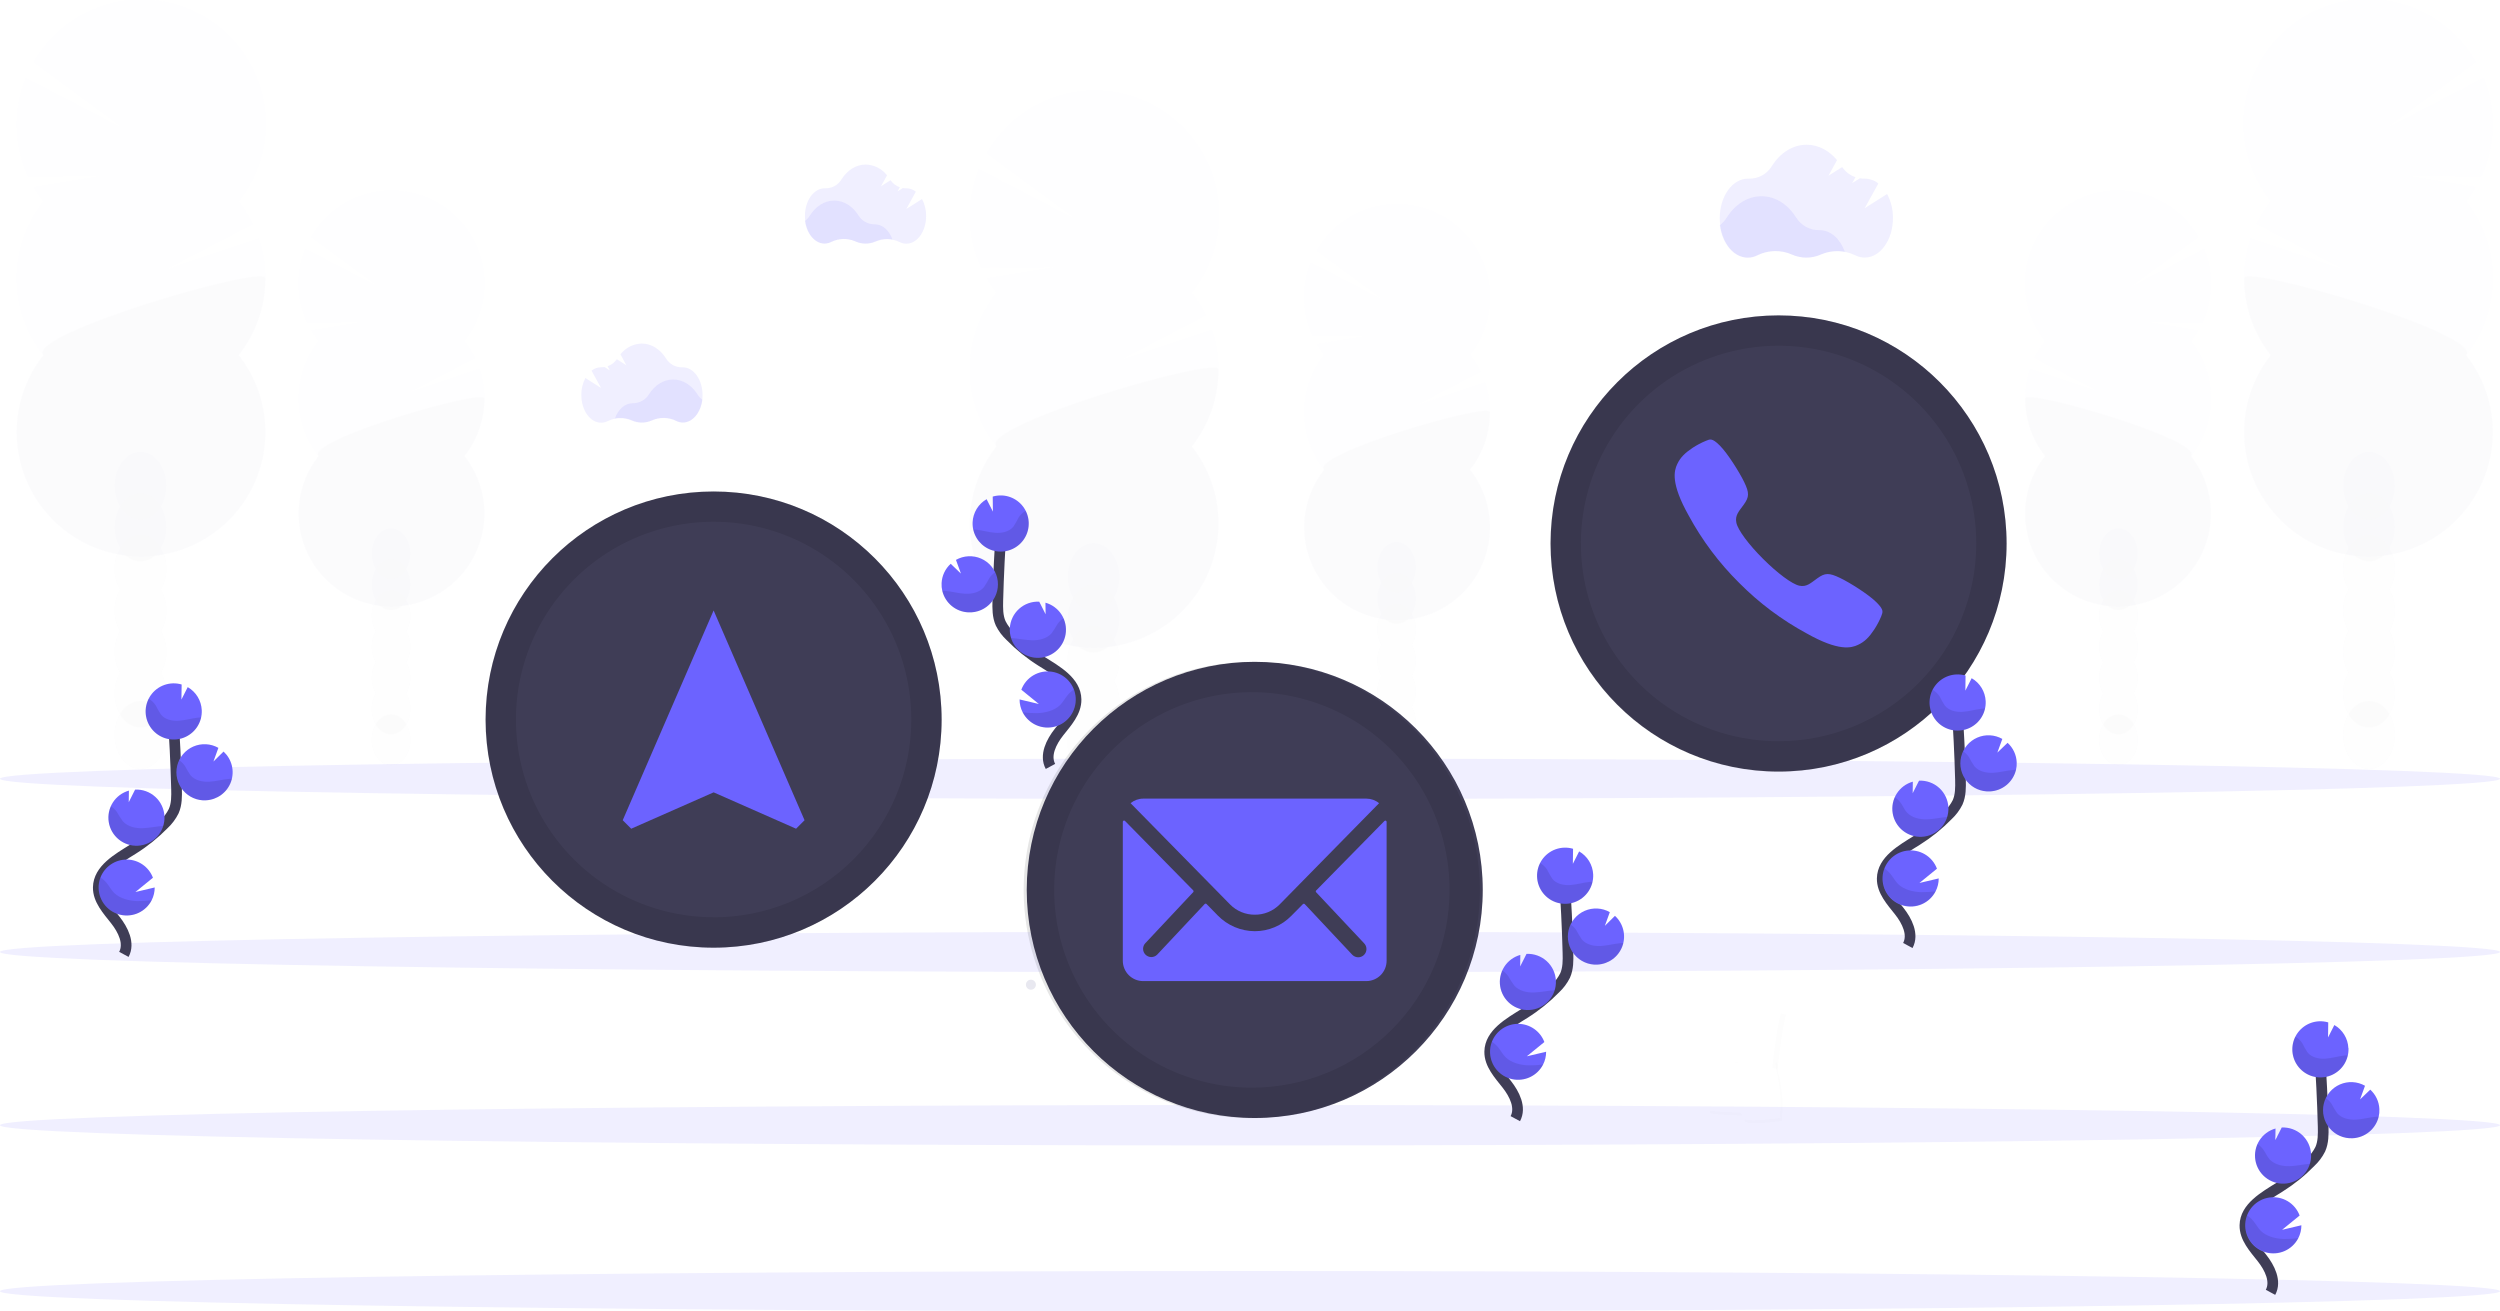 <svg width="936" height="491" viewBox="0 0 936 491" fill="none" xmlns="http://www.w3.org/2000/svg">
<g clip-path="url(#clip0)">
<g opacity="0.1">
<path opacity="0.1" d="M409.432 322.088C414.799 322.088 419.15 316.389 419.15 309.359C419.15 302.329 414.799 296.63 409.432 296.63C404.064 296.63 399.713 302.329 399.713 309.359C399.713 316.389 404.064 322.088 409.432 322.088Z" fill="#3F3D56"/>
<path opacity="0.1" d="M417.126 254.897C418.482 252.53 419.184 249.844 419.159 247.115C419.159 240.084 414.804 234.386 409.432 234.386C404.06 234.386 399.679 240.101 399.679 247.132C399.654 249.861 400.356 252.547 401.712 254.915C400.379 257.29 399.679 259.969 399.679 262.693C399.679 265.417 400.379 268.096 401.712 270.471C400.379 272.847 399.679 275.526 399.679 278.25C399.679 280.974 400.379 283.652 401.712 286.028C400.353 288.395 399.652 291.082 399.679 293.811C399.679 300.833 404.034 306.54 409.398 306.54C414.761 306.54 419.125 300.833 419.125 293.811C419.152 291.082 418.45 288.395 417.092 286.028C418.425 283.652 419.124 280.974 419.124 278.25C419.124 275.526 418.425 272.847 417.092 270.471C418.425 268.096 419.124 265.417 419.124 262.693C419.124 259.969 418.425 257.29 417.092 254.915L417.126 254.897Z" fill="#3F3D56"/>
<path opacity="0.1" d="M409.432 244.304C414.799 244.304 419.15 238.605 419.15 231.575C419.15 224.545 414.799 218.846 409.432 218.846C404.064 218.846 399.713 224.545 399.713 231.575C399.713 238.605 404.064 244.304 409.432 244.304Z" fill="#3F3D56"/>
<path opacity="0.1" d="M409.432 228.747C414.799 228.747 419.15 223.048 419.15 216.018C419.15 208.988 414.799 203.289 409.432 203.289C404.064 203.289 399.713 208.988 399.713 216.018C399.713 223.048 404.064 228.747 409.432 228.747Z" fill="#3F3D56"/>
<path opacity="0.1" d="M373.051 109.547C371.719 107.858 370.509 106.077 369.43 104.216L394.965 100.021L367.346 100.226C364.702 94.457 363.262 88.207 363.115 81.862C362.968 75.516 364.117 69.207 366.492 63.321L403.548 82.551L369.387 57.418C372.563 51.833 376.859 46.965 382.006 43.121C387.153 39.278 393.04 36.54 399.295 35.082C405.551 33.623 412.04 33.475 418.356 34.647C424.671 35.818 430.677 38.284 435.994 41.889C441.311 45.494 445.825 50.16 449.252 55.594C452.679 61.029 454.946 67.113 455.909 73.466C456.872 79.819 456.511 86.302 454.848 92.508C453.186 98.715 450.258 104.51 446.248 109.53C448.319 112.161 450.1 115.008 451.56 118.022L418.399 135.295L453.746 123.429C456.231 130.769 456.845 138.613 455.535 146.251C454.224 153.889 451.029 161.078 446.24 167.169C451.642 174.039 455.003 182.292 455.939 190.983C456.874 199.673 455.345 208.452 451.528 216.315C447.71 224.178 441.758 230.807 434.352 235.446C426.945 240.084 418.383 242.543 409.645 242.543C400.907 242.543 392.345 240.084 384.939 235.446C377.532 230.807 371.58 224.178 367.762 216.315C363.945 208.452 362.417 199.673 363.352 190.983C364.287 182.292 367.648 174.039 373.051 167.169C366.594 158.96 363.084 148.817 363.084 138.371C363.084 127.925 366.594 117.782 373.051 109.573V109.547Z" fill="#6C63FF"/>
<path opacity="0.1" d="M456.206 138.345C456.223 148.794 452.711 158.942 446.24 167.144C451.642 174.014 455.003 182.266 455.939 190.957C456.874 199.648 455.345 208.427 451.528 216.289C447.71 224.152 441.758 230.782 434.352 235.42C426.945 240.058 418.383 242.518 409.645 242.518C400.907 242.518 392.345 240.058 384.939 235.42C377.532 230.782 371.58 224.152 367.762 216.289C363.945 208.427 362.417 199.648 363.352 190.957C364.287 182.266 367.648 174.014 373.051 167.144C366.808 159.216 456.206 133.117 456.206 138.345Z" fill="black"/>
</g>
<g opacity="0.1">
<path opacity="0.1" d="M522.896 291.65C526.91 291.65 530.164 287.392 530.164 282.141C530.164 276.89 526.91 272.633 522.896 272.633C518.882 272.633 515.628 276.89 515.628 282.141C515.628 287.392 518.882 291.65 522.896 291.65Z" fill="#3F3D56"/>
<path opacity="0.1" d="M528.635 241.451C529.645 239.683 530.167 237.678 530.147 235.642C530.147 230.388 526.893 226.125 522.887 226.125C518.882 226.125 515.62 230.396 515.62 235.642C515.598 237.679 516.123 239.685 517.14 241.451C516.143 243.226 515.62 245.228 515.62 247.264C515.62 249.301 516.143 251.302 517.14 253.078C516.143 254.853 515.62 256.855 515.62 258.891C515.62 260.928 516.143 262.929 517.14 264.705C516.123 266.47 515.598 268.477 515.62 270.514C515.62 275.768 518.874 280.031 522.887 280.031C526.901 280.031 530.147 275.76 530.147 270.514C530.167 268.478 529.645 266.473 528.635 264.705C529.624 262.927 530.142 260.926 530.142 258.891C530.142 256.857 529.624 254.856 528.635 253.078C529.624 251.3 530.142 249.299 530.142 247.264C530.142 245.23 529.624 243.229 528.635 241.451V241.451Z" fill="#3F3D56"/>
<path opacity="0.1" d="M522.896 233.523C526.91 233.523 530.164 229.266 530.164 224.014C530.164 218.763 526.91 214.506 522.896 214.506C518.882 214.506 515.628 218.763 515.628 224.014C515.628 229.266 518.882 233.523 522.896 233.523Z" fill="#3F3D56"/>
<path opacity="0.1" d="M522.896 221.896C526.91 221.896 530.164 217.639 530.164 212.387C530.164 207.136 526.91 202.879 522.896 202.879C518.882 202.879 515.628 207.136 515.628 212.387C515.628 217.639 518.882 221.896 522.896 221.896Z" fill="#3F3D56"/>
<path opacity="0.1" d="M495.704 132.827C494.707 131.567 493.802 130.236 492.997 128.846L512.084 125.71L491.443 125.864C489.463 121.553 488.382 116.883 488.268 112.14C488.153 107.397 489.007 102.681 490.777 98.279L518.472 112.657L492.929 93.862C495.318 89.717 498.535 86.109 502.38 83.264C506.225 80.418 510.615 78.396 515.276 77.323C519.937 76.251 524.769 76.15 529.47 77.029C534.172 77.908 538.642 79.747 542.601 82.431C546.56 85.115 549.924 88.587 552.483 92.629C555.041 96.671 556.739 101.198 557.47 105.926C558.201 110.654 557.951 115.483 556.733 120.109C555.516 124.736 553.359 129.063 550.395 132.818C551.941 134.787 553.272 136.914 554.367 139.166L529.6 152.04L556.015 143.172C557.87 148.657 558.329 154.519 557.349 160.226C556.369 165.933 553.982 171.306 550.404 175.858C554.447 180.99 556.963 187.157 557.666 193.653C558.369 200.149 557.229 206.712 554.378 212.591C551.527 218.469 547.079 223.426 541.543 226.895C536.007 230.363 529.607 232.202 523.076 232.202C516.544 232.202 510.144 230.363 504.608 226.895C499.072 223.426 494.624 218.469 491.773 212.591C488.922 206.712 487.782 200.149 488.485 193.653C489.188 187.157 491.704 180.99 495.747 175.858C490.922 169.723 488.299 162.144 488.299 154.338C488.299 146.532 490.922 138.953 495.747 132.818L495.704 132.827Z" fill="#6C63FF"/>
<path opacity="0.1" d="M557.843 154.347C557.854 162.154 555.23 169.737 550.395 175.866C554.438 180.999 556.955 187.166 557.658 193.662C558.36 200.158 557.221 206.721 554.37 212.599C551.518 218.478 547.07 223.435 541.535 226.903C535.999 230.371 529.599 232.211 523.067 232.211C516.535 232.211 510.135 230.371 504.599 226.903C499.064 223.435 494.616 218.478 491.764 212.599C488.913 206.721 487.774 200.158 488.476 193.662C489.179 187.166 491.696 180.999 495.739 175.866C491.059 169.946 557.843 150.442 557.843 154.347Z" fill="black"/>
</g>
<g opacity="0.1">
<path opacity="0.1" d="M886.962 287.916C892.33 287.916 896.681 282.217 896.681 275.187C896.681 268.157 892.33 262.458 886.962 262.458C881.595 262.458 877.244 268.157 877.244 275.187C877.244 282.217 881.595 287.916 886.962 287.916Z" fill="#3F3D56"/>
<path opacity="0.1" d="M879.268 220.725C877.912 218.357 877.21 215.671 877.235 212.943C877.235 205.912 881.591 200.214 886.962 200.214C892.334 200.214 896.681 205.912 896.681 212.943C896.706 215.671 896.004 218.357 894.649 220.725C895.981 223.101 896.681 225.78 896.681 228.504C896.681 231.228 895.981 233.906 894.649 236.282C895.981 238.658 896.681 241.336 896.681 244.061C896.681 246.785 895.981 249.463 894.649 251.839C896.007 254.206 896.708 256.893 896.681 259.622C896.681 266.644 892.326 272.351 886.962 272.351C881.599 272.351 877.235 266.644 877.235 259.622C877.208 256.893 877.91 254.206 879.268 251.839C877.935 249.463 877.236 246.785 877.236 244.061C877.236 241.336 877.935 238.658 879.268 236.282C877.935 233.906 877.236 231.228 877.236 228.504C877.236 225.78 877.935 223.101 879.268 220.725V220.725Z" fill="#3F3D56"/>
<path opacity="0.1" d="M886.962 210.132C892.33 210.132 896.681 204.433 896.681 197.403C896.681 190.373 892.33 184.674 886.962 184.674C881.595 184.674 877.244 190.373 877.244 197.403C877.244 204.433 881.595 210.132 886.962 210.132Z" fill="#3F3D56"/>
<path opacity="0.1" d="M886.962 194.575C892.33 194.575 896.681 188.876 896.681 181.846C896.681 174.816 892.33 169.117 886.962 169.117C881.595 169.117 877.244 174.816 877.244 181.846C877.244 188.876 881.595 194.575 886.962 194.575Z" fill="#3F3D56"/>
<path opacity="0.1" d="M923.344 75.375C924.675 73.686 925.885 71.905 926.965 70.044L901.429 65.849L929.048 66.054C931.692 60.284 933.132 54.035 933.279 47.69C933.426 41.344 932.277 35.035 929.902 29.149L892.847 48.379L927.007 23.245C923.831 17.66 919.535 12.793 914.388 8.949C909.241 5.105 903.354 2.368 897.099 0.91C890.843 -0.549 884.354 -0.697 878.038 0.475C871.723 1.646 865.718 4.112 860.401 7.717C855.084 11.322 850.57 15.988 847.142 21.422C843.715 26.856 841.449 32.941 840.486 39.294C839.522 45.647 839.884 52.13 841.546 58.336C843.209 64.543 846.136 70.338 850.146 75.358C848.075 77.989 846.294 80.836 844.834 83.849L877.995 101.123L842.648 89.257C840.163 96.597 839.549 104.441 840.86 112.079C842.17 119.717 845.365 126.906 850.154 132.997C844.752 139.867 841.391 148.12 840.456 156.81C839.52 165.501 841.049 174.28 844.866 182.143C848.684 190.006 854.636 196.635 862.042 201.273C869.449 205.912 878.011 208.371 886.749 208.371C895.487 208.371 904.049 205.912 911.455 201.273C918.862 196.635 924.814 190.006 928.632 182.143C932.449 174.28 933.978 165.501 933.042 156.81C932.107 148.12 928.746 139.867 923.344 132.997C929.8 124.787 933.31 114.645 933.31 104.199C933.31 93.753 929.8 83.61 923.344 75.4V75.375Z" fill="#6C63FF"/>
<path opacity="0.1" d="M840.188 104.173C840.171 114.622 843.683 124.77 850.154 132.972C844.752 139.842 841.391 148.094 840.455 156.785C839.52 165.476 841.049 174.254 844.866 182.117C848.684 189.98 854.636 196.61 862.042 201.248C869.449 205.886 878.011 208.346 886.749 208.346C895.487 208.346 904.049 205.886 911.455 201.248C918.862 196.61 924.814 189.98 928.632 182.117C932.449 174.254 933.977 165.476 933.042 156.785C932.107 148.094 928.746 139.842 923.343 132.972C929.586 125.044 840.188 98.945 840.188 104.173Z" fill="black"/>
</g>
<g opacity="0.1">
<path opacity="0.1" d="M793.14 286.524C797.154 286.524 800.408 282.266 800.408 277.015C800.408 271.764 797.154 267.507 793.14 267.507C789.127 267.507 785.873 271.764 785.873 277.015C785.873 282.266 789.127 286.524 793.14 286.524Z" fill="#3F3D56"/>
<path opacity="0.1" d="M787.402 236.325C786.391 234.557 785.87 232.552 785.89 230.516C785.89 225.262 789.144 220.999 793.149 220.999C797.154 220.999 800.417 225.27 800.417 230.516C800.439 232.553 799.914 234.559 798.897 236.325C799.893 238.1 800.416 240.102 800.416 242.138C800.416 244.175 799.893 246.176 798.897 247.952C799.893 249.727 800.416 251.729 800.416 253.765C800.416 255.802 799.893 257.803 798.897 259.579C799.914 261.344 800.439 263.351 800.417 265.388C800.417 270.642 797.163 274.905 793.149 274.905C789.135 274.905 785.89 270.634 785.89 265.388C785.87 263.352 786.391 261.347 787.402 259.579C786.413 257.801 785.894 255.8 785.894 253.765C785.894 251.731 786.413 249.73 787.402 247.952C786.413 246.174 785.894 244.173 785.894 242.138C785.894 240.104 786.413 238.103 787.402 236.325Z" fill="#3F3D56"/>
<path opacity="0.1" d="M793.14 228.397C797.154 228.397 800.408 224.14 800.408 218.888C800.408 213.637 797.154 209.38 793.14 209.38C789.127 209.38 785.873 213.637 785.873 218.888C785.873 224.14 789.127 228.397 793.14 228.397Z" fill="#3F3D56"/>
<path opacity="0.1" d="M793.14 216.77C797.154 216.77 800.408 212.513 800.408 207.262C800.408 202.01 797.154 197.753 793.14 197.753C789.127 197.753 785.873 202.01 785.873 207.262C785.873 212.513 789.127 216.77 793.14 216.77Z" fill="#3F3D56"/>
<path opacity="0.1" d="M820.332 127.701C821.33 126.441 822.234 125.11 823.04 123.72L803.952 120.584L824.594 120.738C826.574 116.427 827.654 111.757 827.769 107.014C827.883 102.271 827.03 97.555 825.26 93.153L797.564 107.531L823.108 88.736C820.719 84.591 817.502 80.983 813.657 78.138C809.812 75.292 805.422 73.27 800.761 72.197C796.1 71.125 791.268 71.025 786.566 71.903C781.865 72.782 777.395 74.621 773.436 77.305C769.476 79.989 766.112 83.46 763.554 87.503C760.996 91.546 759.298 96.072 758.567 100.8C757.835 105.528 758.086 110.357 759.303 114.983C760.521 119.61 762.678 123.937 765.641 127.692C764.096 129.661 762.764 131.788 761.67 134.04L786.437 146.914L760.073 138.055C758.218 143.54 757.759 149.401 758.739 155.109C759.719 160.816 762.106 166.188 765.684 170.74C761.641 175.873 759.125 182.04 758.422 188.536C757.719 195.032 758.859 201.595 761.71 207.473C764.561 213.352 769.009 218.309 774.545 221.777C780.081 225.245 786.481 227.085 793.012 227.085C799.544 227.085 805.944 225.245 811.48 221.777C817.016 218.309 821.464 213.352 824.315 207.473C827.166 201.595 828.306 195.032 827.603 188.536C826.9 182.04 824.383 175.873 820.341 170.74C825.166 164.605 827.789 157.026 827.789 149.22C827.789 141.415 825.166 133.835 820.341 127.701H820.332Z" fill="#6C63FF"/>
<path opacity="0.1" d="M758.194 149.22C758.183 157.028 760.807 164.611 765.641 170.74C761.599 175.872 759.082 182.039 758.379 188.536C757.676 195.032 758.816 201.594 761.667 207.473C764.518 213.352 768.966 218.309 774.502 221.777C780.038 225.245 786.438 227.085 792.97 227.085C799.502 227.085 805.902 225.245 811.437 221.777C816.973 218.309 821.421 213.352 824.273 207.473C827.124 201.594 828.263 195.032 827.56 188.536C826.858 182.039 824.341 175.872 820.298 170.74C824.978 164.82 758.194 145.316 758.194 149.22Z" fill="black"/>
</g>
<g opacity="0.1">
<path opacity="0.1" d="M52.599 287.916C57.966 287.916 62.317 282.217 62.317 275.187C62.317 268.157 57.966 262.458 52.599 262.458C47.231 262.458 42.88 268.157 42.88 275.187C42.88 282.217 47.231 287.916 52.599 287.916Z" fill="#3F3D56"/>
<path opacity="0.1" d="M60.285 220.725C61.641 218.357 62.342 215.671 62.317 212.943C62.317 205.912 57.962 200.214 52.599 200.214C47.235 200.214 42.88 205.912 42.88 212.943C42.852 215.671 43.551 218.357 44.904 220.725C43.576 223.103 42.879 225.781 42.879 228.504C42.879 231.227 43.576 233.905 44.904 236.282C43.576 238.66 42.879 241.337 42.879 244.061C42.879 246.784 43.576 249.462 44.904 251.839C43.548 254.207 42.85 256.893 42.88 259.622C42.88 266.644 47.227 272.351 52.599 272.351C57.97 272.351 62.343 266.661 62.343 259.639C62.37 256.91 61.668 254.223 60.31 251.856C61.643 249.48 62.342 246.802 62.342 244.078C62.342 241.353 61.643 238.675 60.31 236.299C61.643 233.923 62.342 231.245 62.342 228.521C62.342 225.797 61.643 223.118 60.31 220.742L60.285 220.725Z" fill="#3F3D56"/>
<path opacity="0.1" d="M52.599 210.132C57.966 210.132 62.317 204.433 62.317 197.403C62.317 190.373 57.966 184.674 52.599 184.674C47.231 184.674 42.88 190.373 42.88 197.403C42.88 204.433 47.231 210.132 52.599 210.132Z" fill="#3F3D56"/>
<path opacity="0.1" d="M52.599 194.575C57.966 194.575 62.317 188.876 62.317 181.846C62.317 174.816 57.966 169.117 52.599 169.117C47.231 169.117 42.88 174.816 42.88 181.846C42.88 188.876 47.231 194.575 52.599 194.575Z" fill="#3F3D56"/>
<path opacity="0.1" d="M16.226 75.375C14.897 73.684 13.687 71.903 12.605 70.044L38.149 65.849L10.504 66.097C7.86 60.327 6.421 54.078 6.274 47.732C6.127 41.387 7.276 35.078 9.65 29.191L46.715 48.422L12.554 23.288C15.738 17.72 20.037 12.869 25.183 9.041C30.328 5.212 36.209 2.489 42.456 1.04C48.703 -0.409 55.182 -0.551 61.486 0.622C67.791 1.796 73.785 4.259 79.094 7.858C84.402 11.457 88.91 16.114 92.335 21.538C95.76 26.961 98.028 33.034 98.997 39.375C99.966 45.716 99.615 52.189 97.966 58.388C96.317 64.588 93.406 70.379 89.415 75.4C91.486 78.032 93.267 80.879 94.727 83.892L61.557 101.123L96.913 89.257C99.392 96.599 100.003 104.442 98.691 112.079C97.379 119.716 94.185 126.905 89.398 132.997C94.801 139.867 98.162 148.12 99.097 156.81C100.032 165.501 98.504 174.28 94.686 182.143C90.869 190.006 84.917 196.635 77.51 201.273C70.104 205.912 61.542 208.371 52.804 208.371C44.066 208.371 35.504 205.912 28.097 201.273C20.691 196.635 14.738 190.006 10.921 182.143C7.104 174.28 5.575 165.501 6.51 156.81C7.445 148.12 10.806 139.867 16.209 132.997C9.752 124.787 6.242 114.645 6.242 104.199C6.242 93.753 9.752 83.61 16.209 75.4L16.226 75.375Z" fill="#6C63FF"/>
<path opacity="0.1" d="M99.365 104.173C99.381 114.622 95.869 124.77 89.398 132.972C94.801 139.842 98.162 148.094 99.097 156.785C100.032 165.476 98.504 174.254 94.686 182.117C90.869 189.98 84.916 196.61 77.51 201.248C70.103 205.886 61.542 208.346 52.804 208.346C44.065 208.346 35.504 205.886 28.097 201.248C20.691 196.61 14.738 189.98 10.921 182.117C7.103 174.254 5.575 165.476 6.51 156.785C7.445 148.094 10.806 139.842 16.209 132.972C9.966 125.044 99.365 98.945 99.365 104.173Z" fill="black"/>
</g>
<g opacity="0.1">
<path opacity="0.1" d="M146.412 286.524C150.426 286.524 153.68 282.266 153.68 277.015C153.68 271.764 150.426 267.507 146.412 267.507C142.398 267.507 139.145 271.764 139.145 277.015C139.145 282.266 142.398 286.524 146.412 286.524Z" fill="#3F3D56"/>
<path opacity="0.1" d="M152.16 236.325C153.17 234.557 153.692 232.552 153.671 230.516C153.671 225.262 150.426 220.999 146.412 220.999C142.398 220.999 139.144 225.27 139.144 230.516C139.127 232.553 139.651 234.558 140.665 236.325C139.668 238.1 139.145 240.102 139.145 242.138C139.145 244.175 139.668 246.176 140.665 247.952C139.668 249.727 139.145 251.729 139.145 253.765C139.145 255.802 139.668 257.803 140.665 259.579C139.651 261.346 139.127 263.351 139.144 265.388C139.144 270.642 142.398 274.905 146.412 274.905C150.426 274.905 153.671 270.634 153.671 265.388C153.692 263.352 153.17 261.347 152.16 259.579C153.148 257.801 153.667 255.8 153.667 253.765C153.667 251.731 153.148 249.73 152.16 247.952C153.148 246.174 153.667 244.173 153.667 242.138C153.667 240.104 153.148 238.103 152.16 236.325V236.325Z" fill="#3F3D56"/>
<path opacity="0.1" d="M146.412 228.397C150.426 228.397 153.68 224.14 153.68 218.888C153.68 213.637 150.426 209.38 146.412 209.38C142.398 209.38 139.145 213.637 139.145 218.888C139.145 224.14 142.398 228.397 146.412 228.397Z" fill="#3F3D56"/>
<path opacity="0.1" d="M146.412 216.77C150.426 216.77 153.68 212.513 153.68 207.262C153.68 202.01 150.426 197.753 146.412 197.753C142.398 197.753 139.145 202.01 139.145 207.262C139.145 212.513 142.398 216.77 146.412 216.77Z" fill="#3F3D56"/>
<path opacity="0.1" d="M119.22 127.701C118.226 126.439 117.321 125.108 116.513 123.72L135.6 120.584L114.959 120.738C112.979 116.427 111.898 111.757 111.784 107.014C111.669 102.271 112.523 97.555 114.293 93.153L141.988 107.531L116.445 88.736C118.834 84.591 122.051 80.983 125.896 78.138C129.741 75.292 134.131 73.27 138.792 72.197C143.453 71.125 148.285 71.025 152.987 71.903C157.688 72.782 162.158 74.621 166.117 77.305C170.077 79.989 173.44 83.46 175.999 87.503C178.557 91.546 180.255 96.072 180.986 100.8C181.717 105.528 181.467 110.357 180.25 114.983C179.032 119.61 176.875 123.937 173.912 127.692C175.463 129.656 176.795 131.785 177.883 134.04L153.116 146.914L179.531 138.046C181.386 143.531 181.845 149.393 180.865 155.1C179.886 160.807 177.498 166.18 173.92 170.732C177.963 175.864 180.479 182.031 181.182 188.527C181.885 195.023 180.746 201.586 177.894 207.465C175.043 213.343 170.595 218.3 165.059 221.769C159.523 225.237 153.123 227.076 146.592 227.076C140.06 227.076 133.66 225.237 128.124 221.769C122.588 218.3 118.14 213.343 115.289 207.465C112.438 201.586 111.298 195.023 112.001 188.527C112.704 182.031 115.221 175.864 119.263 170.732C114.438 164.597 111.815 157.018 111.815 149.212C111.815 141.406 114.438 133.827 119.263 127.692L119.22 127.701Z" fill="#6C63FF"/>
<path opacity="0.1" d="M181.359 149.22C181.37 157.028 178.746 164.611 173.912 170.74C177.954 175.872 180.471 182.039 181.174 188.536C181.876 195.032 180.737 201.594 177.886 207.473C175.034 213.352 170.587 218.309 165.051 221.777C159.515 225.245 153.115 227.085 146.583 227.085C140.051 227.085 133.651 225.245 128.115 221.777C122.58 218.309 118.132 213.352 115.28 207.473C112.429 201.594 111.29 195.032 111.993 188.536C112.695 182.039 115.212 175.872 119.255 170.74C114.558 164.82 181.359 145.316 181.359 149.22Z" fill="black"/>
</g>
<path opacity="0.1" d="M468 428.85C726.469 428.85 936 425.461 936 421.281C936 417.1 726.469 413.711 468 413.711C209.531 413.711 0 417.1 0 421.281C0 425.461 209.531 428.85 468 428.85Z" fill="#6C63FF"/>
<path opacity="0.1" d="M468 491C726.469 491 936 487.611 936 483.431C936 479.251 726.469 475.862 468 475.862C209.531 475.862 0 479.251 0 483.431C0 487.611 209.531 491 468 491Z" fill="#6C63FF"/>
<path opacity="0.1" d="M468 299.141C726.469 299.141 936 295.753 936 291.572C936 287.392 726.469 284.003 468 284.003C209.531 284.003 0 287.392 0 291.572C0 295.753 209.531 299.141 468 299.141Z" fill="#6C63FF"/>
<path opacity="0.1" d="M468 363.991C726.469 363.991 936 360.602 936 356.422C936 352.242 726.469 348.853 468 348.853C209.531 348.853 0 352.242 0 356.422C0 360.602 209.531 363.991 468 363.991Z" fill="#6C63FF"/>
<path opacity="0.1" d="M690.719 94.289C687.67 93.713 684.518 94.058 681.666 95.28C679.954 96.043 678.1 96.438 676.226 96.438C674.352 96.438 672.498 96.043 670.786 95.28C668.76 94.391 666.565 93.952 664.354 93.995C662.142 94.038 659.966 94.561 657.976 95.528C656.842 96.13 655.579 96.447 654.295 96.45C649.103 96.45 644.79 91.222 643.893 84.328C644.915 83.566 645.784 82.618 646.455 81.534C649.495 76.631 654.201 73.478 659.496 73.478C664.791 73.478 669.437 76.588 672.477 81.44C673.382 82.906 674.652 84.113 676.162 84.942C677.672 85.772 679.371 86.196 681.094 86.173H681.23C685.407 86.13 688.985 89.445 690.719 94.289Z" fill="#6C63FF"/>
<path opacity="0.1" d="M706.526 72.633L698.14 77.946L703.264 68.686C701.821 67.537 700.035 66.902 698.191 66.883H698.054C697.482 66.891 696.911 66.848 696.346 66.755L693.46 68.558L694.681 66.336C692.663 65.638 690.92 64.315 689.702 62.56L684.578 65.79L687.789 59.946C684.817 56.375 680.803 54.188 676.397 54.188C671.102 54.188 666.396 57.332 663.347 62.236C662.449 63.702 661.178 64.904 659.665 65.721C658.151 66.537 656.449 66.938 654.73 66.883H654.448C648.607 66.883 643.876 73.504 643.876 81.671C643.876 89.838 648.607 96.468 654.448 96.468C655.732 96.459 656.994 96.143 658.129 95.545C660.118 94.575 662.294 94.05 664.506 94.006C666.718 93.962 668.913 94.399 670.939 95.289C672.65 96.057 674.504 96.454 676.38 96.454C678.255 96.454 680.109 96.057 681.82 95.289C683.83 94.419 686.003 93.992 688.192 94.034C690.381 94.077 692.536 94.589 694.51 95.536C695.633 96.124 696.881 96.435 698.148 96.442C703.99 96.442 708.721 89.812 708.721 81.645C708.756 78.505 708.002 75.405 706.526 72.633V72.633Z" fill="#6C63FF"/>
<path opacity="0.1" d="M334.142 89.667C332.005 89.263 329.796 89.504 327.796 90.359C326.599 90.894 325.303 91.171 323.992 91.171C322.681 91.171 321.384 90.894 320.187 90.359C318.77 89.737 317.235 89.431 315.688 89.462C314.141 89.493 312.619 89.86 311.229 90.539C310.437 90.952 309.559 91.171 308.667 91.18C305.037 91.18 302.014 87.523 301.382 82.696C302.106 82.165 302.724 81.501 303.201 80.74C305.327 77.323 308.624 75.102 312.33 75.102C316.037 75.102 319.291 77.28 321.417 80.672C322.052 81.698 322.942 82.543 324 83.124C325.058 83.705 326.248 84.002 327.455 83.986H327.549C330.418 83.969 332.921 86.293 334.142 89.667Z" fill="#6C63FF"/>
<path opacity="0.1" d="M345.201 74.52L339.334 78.245L342.896 71.761C341.889 70.955 340.641 70.51 339.351 70.497H339.249C338.843 70.504 338.436 70.473 338.036 70.403L336.046 71.667L336.9 70.112C335.49 69.621 334.27 68.698 333.416 67.472L329.855 69.728L332.109 65.644C331.162 64.421 329.956 63.424 328.576 62.725C327.196 62.026 325.679 61.643 324.133 61.603C320.426 61.603 317.13 63.808 315.003 67.242C314.373 68.269 313.483 69.111 312.422 69.682C311.362 70.254 310.169 70.535 308.965 70.497H308.769C304.678 70.497 301.365 75.127 301.365 80.851C301.365 86.575 304.678 91.205 308.769 91.205C309.663 91.198 310.542 90.975 311.331 90.556C312.722 89.881 314.242 89.516 315.787 89.487C317.333 89.457 318.866 89.763 320.281 90.385C321.486 90.934 322.792 91.225 324.116 91.239C325.419 91.237 326.707 90.963 327.899 90.436C329.305 89.827 330.826 89.527 332.358 89.557C333.891 89.586 335.399 89.944 336.781 90.607C337.571 91.021 338.45 91.238 339.343 91.239C343.425 91.239 346.739 86.6 346.739 80.885C346.773 78.668 346.244 76.478 345.201 74.52V74.52Z" fill="#6C63FF"/>
<path opacity="0.1" d="M230.234 156.653C232.368 156.25 234.574 156.49 236.57 157.345C237.769 157.88 239.067 158.157 240.379 158.157C241.692 158.157 242.99 157.88 244.188 157.345C245.605 156.723 247.14 156.417 248.686 156.446C250.233 156.476 251.755 156.841 253.147 157.516C253.936 157.936 254.815 158.159 255.709 158.165C259.339 158.165 262.362 154.5 262.985 149.673C262.261 149.144 261.647 148.479 261.175 147.717C259.04 144.3 255.743 142.087 252.045 142.087C248.347 142.087 245.085 144.257 242.95 147.657C242.316 148.682 241.427 149.526 240.371 150.107C239.314 150.688 238.126 150.986 236.921 150.972H236.827C233.949 150.989 231.438 153.304 230.234 156.653Z" fill="#6C63FF"/>
<path opacity="0.1" d="M219.166 141.532L225.041 145.256L221.472 138.781C222.481 137.972 223.731 137.524 225.024 137.508H225.118C225.527 137.514 225.936 137.485 226.34 137.423L228.329 138.678L227.475 137.132C228.883 136.64 230.099 135.716 230.951 134.492L234.512 136.748L232.292 132.656C233.239 131.434 234.447 130.438 235.826 129.74C237.206 129.043 238.723 128.661 240.269 128.623C243.966 128.623 247.271 130.827 249.398 134.262C250.027 135.287 250.917 136.128 251.975 136.7C253.034 137.271 254.225 137.553 255.427 137.517H255.632C259.714 137.517 263.028 142.155 263.028 147.871C263.028 153.586 259.714 158.225 255.632 158.225C254.739 158.221 253.86 158.001 253.07 157.584C251.679 156.905 250.158 156.538 248.611 156.507C247.064 156.476 245.528 156.782 244.112 157.405C242.912 157.959 241.607 158.25 240.286 158.259C238.98 158.258 237.688 157.984 236.494 157.456C235.089 156.847 233.569 156.547 232.039 156.577C230.508 156.606 229.001 156.964 227.621 157.627C226.83 158.041 225.951 158.258 225.059 158.259C220.968 158.259 217.654 153.629 217.654 147.905C217.614 145.687 218.134 143.495 219.166 141.532V141.532Z" fill="#6C63FF"/>
<path d="M567.33 418.829C569.559 414.694 567.031 409.636 564.128 405.954C561.224 402.272 557.671 398.437 557.748 393.746C557.859 387.006 565.016 383.016 570.729 379.445C574.972 376.784 578.885 373.63 582.387 370.048C583.851 368.669 585.062 367.044 585.965 365.247C587.152 362.616 587.118 359.609 587.041 356.704C586.796 347.085 586.321 337.471 585.615 327.863" stroke="#3F3D56" stroke-width="4" stroke-miterlimit="10"/>
<path d="M596.487 327.384C596.404 325.622 595.88 323.909 594.962 322.403C594.044 320.897 592.762 319.645 591.234 318.765L588.877 323.421L588.954 317.782C586.816 317.153 584.534 317.219 582.437 317.971C580.339 318.724 578.535 320.123 577.284 321.968C576.033 323.813 575.401 326.008 575.478 328.236C575.556 330.463 576.339 332.609 577.714 334.362C579.09 336.116 580.987 337.387 583.132 337.992C585.276 338.597 587.558 338.505 589.647 337.728C591.736 336.952 593.524 335.531 594.753 333.672C595.982 331.813 596.589 329.611 596.487 327.384V327.384Z" fill="#6C63FF"/>
<path d="M577.732 398.565C576.675 400.621 574.969 402.271 572.88 403.26C570.79 404.249 568.433 404.521 566.173 404.035C563.913 403.548 561.876 402.33 560.378 400.569C558.88 398.808 558.004 396.603 557.885 394.293C557.806 392.837 558.039 391.381 558.568 390.022C559.342 388.04 560.699 386.339 562.459 385.144C564.219 383.949 566.3 383.316 568.428 383.328C570.555 383.34 572.628 383.996 574.375 385.211C576.121 386.426 577.459 388.142 578.211 390.133L571.643 395.481L578.868 393.772C578.876 395.437 578.487 397.08 577.732 398.565V398.565Z" fill="#6C63FF"/>
<path d="M572.54 378.147C569.96 378.269 567.425 377.436 565.42 375.808C563.414 374.179 562.078 371.87 561.667 369.319C561.255 366.768 561.796 364.155 563.187 361.978C564.578 359.801 566.722 358.213 569.209 357.516L569.149 361.847L571.532 357.131C574.318 357.001 577.042 357.983 579.104 359.862C581.166 361.74 582.397 364.361 582.527 367.148C582.658 369.935 581.676 372.659 579.798 374.722C577.92 376.785 575.3 378.017 572.514 378.147H572.54Z" fill="#6C63FF"/>
<path d="M598.066 361.155C596.436 361.239 594.809 360.943 593.314 360.289C591.818 359.635 590.495 358.642 589.45 357.388C588.405 356.134 587.666 354.654 587.291 353.065C586.917 351.476 586.918 349.821 587.293 348.232C587.669 346.643 588.409 345.164 589.456 343.911C590.502 342.658 591.826 341.665 593.322 341.013C594.818 340.36 596.445 340.065 598.075 340.151C599.705 340.236 601.293 340.7 602.712 341.506L600.859 346.632L604.642 342.89C606.172 344.294 607.253 346.119 607.748 348.136C608.243 350.152 608.129 352.27 607.422 354.223C606.715 356.176 605.446 357.875 603.775 359.107C602.104 360.339 600.106 361.049 598.032 361.147L598.066 361.155Z" fill="#6C63FF"/>
<path opacity="0.1" d="M595.069 330.187C592.643 330.451 590.286 331.203 587.844 331.357C585.401 331.511 582.72 330.921 581.2 329.033C580.485 327.933 579.834 326.792 579.252 325.616C578.589 324.579 577.679 323.723 576.605 323.122C575.925 324.454 575.537 325.917 575.467 327.412C575.397 328.907 575.647 330.399 576.2 331.79C576.753 333.18 577.596 334.437 578.673 335.475C579.75 336.513 581.036 337.31 582.446 337.811C583.855 338.313 585.355 338.508 586.846 338.383C588.337 338.258 589.784 337.816 591.09 337.087C592.396 336.358 593.532 335.359 594.422 334.155C595.311 332.952 595.933 331.573 596.247 330.11C595.863 330.118 595.462 330.144 595.069 330.187Z" fill="black"/>
<path opacity="0.1" d="M598.066 361.155C596.254 361.241 594.45 360.856 592.83 360.038C591.21 359.219 589.829 357.995 588.823 356.485C587.816 354.975 587.217 353.229 587.084 351.419C586.952 349.608 587.29 347.795 588.066 346.154C588.899 346.717 589.616 347.436 590.175 348.272C590.803 349.47 591.499 350.631 592.259 351.749C593.899 353.671 596.7 354.312 599.236 354.184C601.773 354.056 604.224 353.33 606.752 353.116C607.102 353.116 607.452 353.065 607.811 353.056C607.288 355.282 606.053 357.277 604.295 358.739C602.537 360.2 600.35 361.049 598.066 361.155V361.155Z" fill="black"/>
<path opacity="0.1" d="M572.54 378.147C570.746 378.231 568.96 377.854 567.353 377.052C565.746 376.25 564.372 375.049 563.36 373.564C562.349 372.08 561.735 370.361 561.576 368.571C561.417 366.782 561.72 364.982 562.454 363.342C563.32 363.913 564.076 364.636 564.683 365.478C565.372 366.704 566.133 367.888 566.963 369.023C568.731 370.997 571.72 371.697 574.402 371.586C577.083 371.475 579.526 370.894 582.088 370.732C581.45 372.799 580.192 374.62 578.483 375.946C576.775 377.273 574.7 378.041 572.54 378.147Z" fill="black"/>
<path opacity="0.1" d="M577.732 398.565C576.675 400.621 574.969 402.271 572.88 403.26C570.79 404.249 568.433 404.521 566.173 404.035C563.913 403.548 561.876 402.33 560.378 400.569C558.88 398.808 558.004 396.603 557.885 394.293C557.806 392.837 558.039 391.381 558.568 390.022C559.434 390.59 560.211 391.284 560.874 392.081C561.873 393.294 562.531 394.644 563.692 395.814C565.836 397.924 569.312 398.795 572.395 398.872C574.179 398.878 575.961 398.775 577.732 398.565V398.565Z" fill="black"/>
<path d="M46.382 357.319C48.611 353.184 46.083 348.127 43.179 344.445C40.275 340.763 36.723 336.91 36.8 332.237C36.911 325.497 44.067 321.507 49.781 317.936C54.023 315.275 57.936 312.12 61.438 308.539C62.902 307.16 64.113 305.535 65.016 303.738C66.203 301.106 66.169 298.099 66.092 295.195C65.842 285.575 65.366 275.962 64.666 266.354" stroke="#3F3D56" stroke-width="4" stroke-miterlimit="10"/>
<path d="M75.538 265.875C75.455 264.113 74.931 262.4 74.013 260.893C73.095 259.387 71.813 258.136 70.285 257.255L67.928 261.911L68.005 256.273C65.868 255.643 63.585 255.709 61.488 256.462C59.39 257.214 57.586 258.614 56.335 260.459C55.084 262.303 54.452 264.498 54.529 266.726C54.607 268.954 55.39 271.099 56.765 272.853C58.141 274.607 60.038 275.878 62.183 276.483C64.328 277.088 66.609 276.995 68.698 276.219C70.787 275.442 72.575 274.022 73.804 272.163C75.034 270.304 75.641 268.102 75.538 265.875Z" fill="#6C63FF"/>
<path d="M56.783 337.055C55.726 339.111 54.02 340.762 51.931 341.75C49.841 342.739 47.484 343.011 45.224 342.525C42.964 342.039 40.927 340.821 39.429 339.06C37.931 337.299 37.055 335.093 36.936 332.784C36.858 331.327 37.09 329.871 37.619 328.512C38.394 326.53 39.75 324.829 41.51 323.634C43.27 322.439 45.351 321.806 47.479 321.818C49.606 321.83 51.679 322.487 53.426 323.702C55.172 324.917 56.51 326.633 57.262 328.623L50.694 333.971L57.919 332.263C57.928 333.928 57.538 335.571 56.783 337.055V337.055Z" fill="#6C63FF"/>
<path d="M51.591 316.638C49.011 316.759 46.477 315.926 44.471 314.298C42.466 312.67 41.13 310.36 40.718 307.809C40.306 305.259 40.847 302.646 42.239 300.469C43.63 298.292 45.773 296.703 48.261 296.006L48.201 300.338L50.583 295.622C51.963 295.557 53.342 295.765 54.641 296.234C55.94 296.702 57.134 297.422 58.155 298.352C59.176 299.282 60.004 300.404 60.591 301.655C61.179 302.905 61.514 304.259 61.579 305.638C61.643 307.018 61.435 308.397 60.967 309.697C60.499 310.997 59.779 312.191 58.849 313.213C57.92 314.234 56.798 315.062 55.548 315.65C54.298 316.237 52.945 316.573 51.566 316.638H51.591Z" fill="#6C63FF"/>
<path d="M77.118 299.646C75.487 299.73 73.86 299.433 72.365 298.779C70.869 298.126 69.546 297.132 68.501 295.878C67.456 294.624 66.717 293.144 66.342 291.555C65.968 289.966 65.969 288.311 66.344 286.723C66.72 285.134 67.46 283.654 68.507 282.401C69.553 281.148 70.877 280.156 72.373 279.503C73.869 278.851 75.496 278.556 77.126 278.641C78.756 278.727 80.344 279.191 81.763 279.997L79.91 285.122L83.693 281.381C85.224 282.784 86.304 284.609 86.799 286.626C87.294 288.643 87.18 290.761 86.473 292.714C85.766 294.666 84.497 296.365 82.826 297.598C81.155 298.83 79.157 299.539 77.083 299.637L77.118 299.646Z" fill="#6C63FF"/>
<path opacity="0.1" d="M74.12 268.677C71.695 268.942 69.338 269.694 66.895 269.848C64.453 270.001 61.771 269.412 60.251 267.524C59.536 266.424 58.886 265.283 58.304 264.107C57.64 263.07 56.73 262.213 55.656 261.612C54.976 262.945 54.588 264.408 54.518 265.902C54.448 267.397 54.698 268.89 55.251 270.28C55.804 271.671 56.647 272.927 57.724 273.965C58.801 275.004 60.087 275.801 61.497 276.302C62.906 276.803 64.407 276.998 65.897 276.873C67.388 276.748 68.835 276.307 70.141 275.578C71.448 274.849 72.584 273.849 73.473 272.646C74.362 271.443 74.985 270.063 75.299 268.6C74.914 268.609 74.513 268.634 74.12 268.677Z" fill="black"/>
<path opacity="0.1" d="M77.118 299.646C75.305 299.731 73.501 299.346 71.881 298.528C70.261 297.71 68.881 296.486 67.874 294.975C66.867 293.465 66.268 291.72 66.135 289.909C66.003 288.099 66.341 286.285 67.117 284.644C67.95 285.207 68.667 285.927 69.226 286.763C69.855 287.96 70.55 289.121 71.31 290.24C72.95 292.162 75.751 292.803 78.287 292.674C80.824 292.546 83.275 291.82 85.803 291.607C86.153 291.607 86.503 291.555 86.862 291.547C86.339 293.773 85.105 295.768 83.346 297.229C81.588 298.691 79.401 299.539 77.118 299.646Z" fill="black"/>
<path opacity="0.1" d="M51.591 316.638C49.797 316.722 48.011 316.345 46.404 315.542C44.797 314.74 43.423 313.539 42.411 312.055C41.4 310.57 40.786 308.851 40.627 307.062C40.468 305.272 40.771 303.472 41.505 301.833C42.371 302.403 43.127 303.127 43.734 303.968C44.423 305.195 45.184 306.378 46.014 307.514C47.782 309.487 50.771 310.188 53.453 310.077C56.134 309.965 58.577 309.385 61.139 309.222C60.501 311.289 59.243 313.11 57.534 314.437C55.826 315.764 53.751 316.532 51.591 316.638Z" fill="black"/>
<path opacity="0.1" d="M56.783 337.055C55.726 339.111 54.02 340.762 51.931 341.75C49.841 342.739 47.484 343.012 45.224 342.525C42.964 342.039 40.927 340.821 39.429 339.06C37.931 337.299 37.055 335.093 36.936 332.784C36.858 331.327 37.09 329.871 37.619 328.512C38.485 329.081 39.262 329.775 39.925 330.571C40.924 331.784 41.582 333.134 42.743 334.304C44.887 336.415 48.363 337.286 51.446 337.363C53.23 337.368 55.012 337.265 56.783 337.055V337.055Z" fill="black"/>
<path d="M393.291 286.951C391.062 282.824 393.59 277.767 396.502 274.085C399.414 270.403 402.95 266.567 402.873 261.877C402.77 255.128 395.614 251.147 389.892 247.576C385.651 244.916 381.74 241.762 378.243 238.179C376.772 236.807 375.557 235.184 374.656 233.386C373.478 230.746 373.512 227.748 373.58 224.843C373.836 215.224 374.312 205.61 375.006 196.002" stroke="#3F3D56" stroke-width="4" stroke-miterlimit="10"/>
<path d="M364.143 195.515C364.224 193.753 364.747 192.041 365.663 190.534C366.579 189.028 367.86 187.776 369.387 186.895L371.744 191.551L371.676 185.913C372.798 185.586 373.966 185.445 375.134 185.494C377.211 185.591 379.213 186.302 380.886 187.536C382.559 188.771 383.828 190.474 384.534 192.43C385.24 194.386 385.349 196.508 384.85 198.527C384.35 200.545 383.263 202.371 381.727 203.772C380.19 205.173 378.273 206.086 376.217 206.397C374.161 206.708 372.06 206.403 370.178 205.519C368.296 204.635 366.718 203.213 365.644 201.432C364.57 199.652 364.048 197.593 364.143 195.515V195.515Z" fill="#6C63FF"/>
<path d="M382.889 266.695C383.991 268.842 385.797 270.543 388.005 271.515C390.213 272.488 392.687 272.671 395.014 272.034C397.34 271.398 399.377 269.98 400.783 268.019C402.189 266.059 402.878 263.674 402.735 261.265C402.591 258.857 401.624 256.571 399.996 254.791C398.367 253.011 396.177 251.845 393.791 251.489C391.405 251.133 388.97 251.608 386.893 252.836C384.816 254.063 383.225 255.967 382.385 258.229L388.952 263.577L381.727 261.868C381.722 263.547 382.12 265.203 382.889 266.695V266.695Z" fill="#6C63FF"/>
<path d="M388.081 246.277C390.662 246.402 393.198 245.571 395.206 243.943C397.213 242.316 398.551 240.006 398.964 237.454C399.377 234.902 398.836 232.288 397.445 230.11C396.053 227.932 393.909 226.343 391.421 225.646L391.472 229.977L389.089 225.262C386.304 225.125 383.579 226.1 381.513 227.973C379.447 229.846 378.209 232.463 378.072 235.248C378.012 236.462 378.165 237.676 378.525 238.837C379.155 240.912 380.412 242.741 382.123 244.073C383.834 245.405 385.915 246.175 388.081 246.277V246.277Z" fill="#6C63FF"/>
<path d="M362.563 229.268C364.193 229.351 365.82 229.054 367.315 228.399C368.81 227.744 370.132 226.75 371.176 225.496C372.22 224.242 372.959 222.761 373.332 221.172C373.706 219.583 373.704 217.929 373.328 216.341C372.952 214.752 372.211 213.273 371.164 212.021C370.118 210.768 368.794 209.777 367.298 209.125C365.802 208.473 364.175 208.178 362.545 208.264C360.916 208.349 359.328 208.814 357.909 209.619L359.771 214.745L355.945 211.08C354.924 212.005 354.097 213.123 353.511 214.369C352.924 215.616 352.591 216.966 352.529 218.342C352.478 219.315 352.567 220.29 352.793 221.238C353.329 223.456 354.573 225.44 356.335 226.888C358.098 228.337 360.284 229.173 362.563 229.268Z" fill="#6C63FF"/>
<path opacity="0.1" d="M365.561 198.317C367.986 198.582 370.343 199.334 372.777 199.487C375.211 199.641 377.901 199.052 379.43 197.164C380.142 196.063 380.79 194.922 381.369 193.747C382.036 192.709 382.948 191.853 384.025 191.252C384.706 192.585 385.095 194.049 385.166 195.544C385.236 197.04 384.986 198.533 384.433 199.925C383.88 201.316 383.037 202.573 381.959 203.612C380.881 204.651 379.594 205.448 378.183 205.949C376.773 206.451 375.272 206.645 373.78 206.519C372.288 206.393 370.841 205.95 369.534 205.219C368.228 204.488 367.092 203.487 366.204 202.282C365.315 201.077 364.694 199.696 364.382 198.232C364.767 198.24 365.159 198.274 365.561 198.317Z" fill="black"/>
<path opacity="0.1" d="M362.563 229.268C364.375 229.352 366.178 228.965 367.796 228.146C369.415 227.327 370.794 226.103 371.8 224.594C372.807 223.084 373.406 221.34 373.54 219.531C373.673 217.721 373.337 215.908 372.564 214.267C371.728 214.83 371.009 215.549 370.446 216.386C369.818 217.583 369.122 218.744 368.362 219.862C366.731 221.785 363.93 222.425 361.393 222.297C358.857 222.169 356.406 221.443 353.878 221.229C353.528 221.229 353.169 221.178 352.819 221.17C353.341 223.396 354.575 225.392 356.333 226.854C358.092 228.315 360.279 229.163 362.563 229.268V229.268Z" fill="black"/>
<path opacity="0.1" d="M388.081 246.277C389.876 246.364 391.663 245.988 393.271 245.187C394.88 244.385 396.255 243.185 397.267 241.699C398.279 240.214 398.893 238.494 399.051 236.703C399.208 234.913 398.904 233.112 398.167 231.472C397.302 232.041 396.549 232.765 395.947 233.608C395.258 234.834 394.497 236.018 393.667 237.154C391.89 239.127 388.91 239.827 386.22 239.716C383.529 239.605 381.095 239.024 378.533 238.862C379.168 240.931 380.425 242.754 382.134 244.081C383.843 245.408 385.92 246.175 388.081 246.277V246.277Z" fill="black"/>
<path opacity="0.1" d="M382.889 266.695C384.123 269.075 386.219 270.893 388.749 271.779C391.278 272.664 394.05 272.55 396.499 271.459C398.947 270.368 400.886 268.383 401.92 265.91C402.954 263.437 403.005 260.662 402.062 258.152C401.192 258.716 400.414 259.41 399.756 260.211C398.757 261.424 398.048 262.774 396.937 263.944C394.785 266.054 391.318 266.926 388.227 267.003C386.443 267.004 384.661 266.901 382.889 266.695V266.695Z" fill="black"/>
<path d="M665.901 288.873C713.048 288.873 751.268 250.64 751.268 203.477C751.268 156.314 713.048 118.081 665.901 118.081C618.754 118.081 580.533 156.314 580.533 203.477C580.533 250.64 618.754 288.873 665.901 288.873Z" fill="#3F3D56"/>
<path d="M702.546 225.501C699.575 222.528 692.426 218.043 688.882 216.368C684.792 214.403 683.288 214.438 680.393 216.531C677.985 218.239 676.422 219.888 673.655 219.282C670.888 218.675 665.405 214.54 660.102 209.252C654.799 203.964 650.682 198.514 650.093 195.703C649.504 192.892 651.126 191.363 652.851 188.954C654.935 186.058 654.995 184.554 653.014 180.462C651.306 176.917 646.873 169.783 643.876 166.793C640.878 163.803 640.229 164.461 638.589 165.085C636.902 165.792 635.281 166.65 633.747 167.648C630.775 169.638 629.11 171.296 627.94 173.79C626.77 176.285 625.446 180.915 632.253 193.037C637.274 202.311 643.633 210.794 651.126 218.214V218.214C658.568 225.726 667.078 232.1 676.379 237.128C688.489 243.962 693.127 242.604 695.62 241.442C698.114 240.28 699.771 238.631 701.752 235.633C702.751 234.099 703.609 232.478 704.314 230.789C704.878 229.149 705.544 228.482 702.546 225.501Z" fill="#6C63FF"/>
<path opacity="0.1" d="M665.901 118.09C649.006 118.081 632.489 123.086 618.438 132.47C604.387 141.854 593.435 155.195 586.966 170.807C580.496 186.419 578.802 203.6 582.095 220.176C585.389 236.752 593.524 251.978 605.47 263.928C617.416 275.878 632.637 284.015 649.207 287.31C665.778 290.605 682.953 288.91 698.559 282.439C714.166 275.967 727.504 265.011 736.884 250.956C746.265 236.9 751.268 220.377 751.259 203.477C751.248 180.834 742.251 159.122 726.246 143.112C710.241 127.101 688.536 118.101 665.901 118.09V118.09ZM665.901 277.519C651.261 277.519 636.951 273.177 624.779 265.041C612.607 256.905 603.12 245.341 597.518 231.812C591.915 218.282 590.45 203.395 593.306 189.032C596.161 174.669 603.211 161.476 613.562 151.121C623.914 140.766 637.103 133.715 651.461 130.858C665.819 128.001 680.701 129.467 694.226 135.071C707.751 140.675 719.311 150.165 727.444 162.341C735.577 174.518 739.918 188.833 739.918 203.477C739.918 213.2 738.004 222.829 734.284 231.812C730.564 240.795 725.112 248.957 718.239 255.833C711.366 262.708 703.206 268.162 694.226 271.883C685.246 275.604 675.621 277.519 665.901 277.519Z" fill="black"/>
<path d="M469.776 418.581C516.923 418.581 555.144 380.348 555.144 333.185C555.144 286.023 516.923 247.79 469.776 247.79C422.629 247.79 384.409 286.023 384.409 333.185C384.409 380.348 422.629 418.581 469.776 418.581Z" fill="#3F3D56"/>
<path d="M518.327 307.385L492.766 333.399C492.722 333.442 492.686 333.494 492.661 333.551C492.637 333.608 492.624 333.67 492.624 333.732C492.624 333.794 492.637 333.856 492.661 333.913C492.686 333.97 492.722 334.022 492.766 334.065L510.701 353.142C511.13 353.574 511.422 354.124 511.54 354.721C511.657 355.319 511.596 355.938 511.364 356.501C511.131 357.064 510.737 357.546 510.232 357.886C509.727 358.226 509.132 358.409 508.523 358.413C507.703 358.411 506.918 358.085 506.337 357.507L488.496 338.499C488.405 338.409 488.283 338.359 488.155 338.359C488.027 338.359 487.904 338.409 487.813 338.499L483.466 342.89C481.686 344.711 479.561 346.157 477.214 347.145C474.868 348.132 472.348 348.64 469.802 348.639C467.208 348.627 464.643 348.098 462.255 347.083C459.868 346.068 457.707 344.588 455.899 342.728L451.722 338.456C451.631 338.367 451.509 338.316 451.381 338.316C451.253 338.316 451.13 338.367 451.039 338.456L433.242 357.422C432.955 357.709 432.615 357.936 432.241 358.092C431.866 358.247 431.465 358.327 431.06 358.327C430.654 358.327 430.253 358.247 429.878 358.092C429.504 357.936 429.164 357.709 428.878 357.422C428.59 357.136 428.361 356.796 428.205 356.421C428.049 356.047 427.969 355.645 427.969 355.239C427.969 354.833 428.049 354.431 428.205 354.057C428.361 353.682 428.59 353.342 428.878 353.056L446.744 334.022C446.823 333.93 446.867 333.811 446.867 333.689C446.867 333.567 446.823 333.449 446.744 333.356L421.183 307.343C421.117 307.277 421.033 307.232 420.942 307.213C420.851 307.195 420.756 307.204 420.67 307.24C420.584 307.276 420.51 307.336 420.459 307.414C420.407 307.491 420.38 307.583 420.38 307.676V359.728C420.387 361.741 421.189 363.668 422.611 365.091C424.034 366.514 425.961 367.316 427.972 367.323H511.555C513.566 367.316 515.494 366.514 516.916 365.091C518.338 363.668 519.14 361.741 519.147 359.728V307.719C519.151 307.622 519.125 307.526 519.073 307.444C519.021 307.363 518.944 307.299 518.855 307.263C518.765 307.226 518.666 307.218 518.571 307.24C518.477 307.262 518.392 307.313 518.327 307.385V307.385Z" fill="#6C63FF"/>
<path d="M469.776 342.463C471.509 342.48 473.228 342.149 474.83 341.488C476.432 340.828 477.885 339.852 479.102 338.619L516.329 300.713C515.007 299.618 513.348 299.015 511.632 299.005H427.99C426.273 299.01 424.612 299.615 423.292 300.713L460.527 338.619C461.734 339.845 463.175 340.817 464.763 341.477C466.352 342.137 468.056 342.473 469.776 342.463V342.463Z" fill="#6C63FF"/>
<path opacity="0.1" d="M468.7 247.798C451.806 247.79 435.288 252.794 421.238 262.178C407.187 271.562 396.234 284.904 389.765 300.516C383.296 316.128 381.601 333.308 384.895 349.884C388.189 366.46 396.323 381.686 408.27 393.636C420.216 405.586 435.437 413.724 452.007 417.019C468.577 420.313 485.752 418.618 501.359 412.147C516.966 405.676 530.303 394.719 539.684 380.664C549.065 366.608 554.067 350.085 554.059 333.185C554.048 310.543 545.051 288.831 529.046 272.82C513.04 256.809 491.335 247.809 468.7 247.798ZM468.7 407.227C454.061 407.227 439.75 402.885 427.578 394.749C415.406 386.613 405.919 375.049 400.317 361.52C394.715 347.991 393.249 333.103 396.105 318.74C398.961 304.378 406.011 291.185 416.362 280.83C426.714 270.475 439.902 263.423 454.26 260.566C468.618 257.709 483.501 259.175 497.026 264.779C510.55 270.383 522.11 279.874 530.244 292.05C538.377 304.226 542.718 318.541 542.718 333.185C542.718 352.823 534.919 371.655 521.038 385.541C507.158 399.427 488.331 407.227 468.7 407.227Z" fill="black"/>
<path d="M267.179 354.808C314.326 354.808 352.546 316.575 352.546 269.412C352.546 222.249 314.326 184.016 267.179 184.016C220.032 184.016 181.811 222.249 181.811 269.412C181.811 316.575 220.032 354.808 267.179 354.808Z" fill="#3F3D56"/>
<path d="M267.178 228.551L233.146 307.095L236.323 310.273L267.187 296.656L298.051 310.273L301.228 307.095L267.178 228.551Z" fill="#6C63FF"/>
<path opacity="0.1" d="M267.178 183.99C250.286 183.982 233.77 188.985 219.72 198.367C205.67 207.749 194.718 221.089 188.247 236.698C181.777 252.308 180.08 269.486 183.37 286.061C186.66 302.635 194.791 317.861 206.733 329.813C218.674 341.765 233.892 349.906 250.459 353.206C267.026 356.505 284.2 354.816 299.808 348.351C315.415 341.887 328.755 330.937 338.141 316.887C347.527 302.837 352.537 286.319 352.537 269.42C352.537 246.77 343.545 225.047 327.539 209.027C311.532 193.007 289.821 184.002 267.178 183.99V183.99ZM267.178 343.42C252.537 343.42 238.225 339.076 226.052 330.938C213.879 322.801 204.392 311.234 198.791 297.702C193.19 284.171 191.727 269.281 194.586 254.917C197.446 240.553 204.499 227.36 214.855 217.007C225.211 206.654 238.404 199.605 252.764 196.753C267.125 193.901 282.009 195.373 295.533 200.984C309.057 206.595 320.614 216.091 328.742 228.273C336.87 240.455 341.204 254.774 341.196 269.42C341.194 289.056 333.394 307.887 319.514 321.771C305.633 335.654 286.808 343.454 267.178 343.454V343.42Z" fill="black"/>
<g opacity="0.1">
<path opacity="0.1" d="M651.229 416.582C651.229 416.582 642.74 416.351 640.178 415.89C640.178 416.326 640.178 416.582 640.178 416.582C639.512 417.248 651.929 417.59 651.929 417.59C652.098 417.605 652.259 417.671 652.39 417.778C651.938 416.582 651.229 416.582 651.229 416.582Z" fill="black"/>
<path opacity="0.1" d="M666.003 402.811C665.662 402.477 665.329 397.779 665.329 397.779C665.155 397.887 664.96 397.957 664.757 397.984C664.876 399.402 665.107 401.58 665.329 401.803C665.551 402.025 667.037 410.533 666.67 414.566C666.302 418.598 666.67 418.589 666.67 418.589C666.67 418.589 655.781 420.187 653.142 419.119C653.142 419.264 653.219 419.427 653.245 419.598C653.578 421.614 667.344 419.598 667.344 419.598C667.344 419.598 667.003 419.598 667.344 415.574C667.686 411.55 666.336 403.152 666.003 402.811Z" fill="black"/>
</g>
<g opacity="0.1">
<path opacity="0.1" d="M649.222 397.779H649.034C649.759 397.92 650.504 397.92 651.229 397.779H651.442C650.706 397.671 649.958 397.671 649.222 397.779Z" fill="black"/>
<path opacity="0.1" d="M666.84 379.48C665.636 382.188 663.86 396.856 663.544 399.769C664.722 400.077 665.499 400.299 665.499 400.299C665.499 400.299 667.344 383.042 668.693 379.984L666.84 379.48Z" fill="black"/>
</g>
<path d="M714.289 353.996C716.518 349.87 713.99 344.804 711.078 341.122C708.166 337.44 704.63 333.612 704.707 328.914C704.81 322.173 711.966 318.192 717.688 314.613C721.93 311.954 725.84 308.799 729.337 305.216C730.806 303.843 732.021 302.22 732.924 300.423C734.102 297.783 734.068 294.785 734 291.88C733.749 282.255 733.274 272.641 732.574 263.039" stroke="#3F3D56" stroke-width="4" stroke-miterlimit="10"/>
<path d="M743.437 262.526C743.355 260.766 742.832 259.054 741.916 257.55C740.999 256.045 739.719 254.795 738.193 253.915L735.836 258.571L735.904 252.932C734.783 252.598 733.614 252.456 732.445 252.514C730.368 252.611 728.367 253.322 726.693 254.557C725.02 255.792 723.751 257.495 723.046 259.452C722.34 261.409 722.231 263.531 722.731 265.55C723.232 267.569 724.319 269.394 725.857 270.794C727.394 272.195 729.312 273.108 731.369 273.418C733.425 273.728 735.527 273.421 737.408 272.536C739.29 271.651 740.867 270.227 741.94 268.446C743.013 266.664 743.534 264.604 743.437 262.526V262.526Z" fill="#6C63FF"/>
<path d="M724.691 333.715C723.588 335.86 721.782 337.561 719.574 338.533C717.367 339.504 714.892 339.687 712.566 339.05C710.24 338.413 708.204 336.995 706.798 335.035C705.393 333.074 704.704 330.69 704.847 328.282C704.99 325.874 705.957 323.588 707.585 321.808C709.213 320.028 711.403 318.862 713.788 318.505C716.173 318.149 718.608 318.623 720.685 319.85C722.762 321.076 724.354 322.979 725.195 325.24L718.628 330.588L725.853 328.88C725.86 330.561 725.461 332.22 724.691 333.715V333.715Z" fill="#6C63FF"/>
<path d="M719.499 313.289C716.918 313.413 714.382 312.582 712.374 310.954C710.367 309.327 709.029 307.017 708.616 304.465C708.203 301.914 708.744 299.299 710.135 297.121C711.527 294.943 713.671 293.354 716.16 292.657L716.108 296.989L718.491 292.282C721.277 292.154 723.999 293.138 726.06 295.017C728.121 296.896 729.352 299.516 729.482 302.302C729.548 303.682 729.341 305.061 728.873 306.36C728.405 307.66 727.686 308.854 726.756 309.876C725.827 310.897 724.705 311.724 723.455 312.312C722.206 312.899 720.852 313.234 719.473 313.297L719.499 313.289Z" fill="#6C63FF"/>
<path d="M745.017 296.305C743.387 296.388 741.76 296.091 740.266 295.436C738.771 294.781 737.449 293.787 736.404 292.533C735.36 291.279 734.622 289.798 734.248 288.209C733.875 286.62 733.876 284.966 734.253 283.378C734.629 281.789 735.37 280.31 736.416 279.058C737.463 277.805 738.786 276.814 740.282 276.162C741.778 275.509 743.406 275.215 745.035 275.3C746.665 275.386 748.252 275.851 749.671 276.656L747.809 281.782L751.635 278.109C752.655 279.034 753.481 280.152 754.068 281.398C754.654 282.645 754.988 283.994 755.051 285.37C755.103 286.343 755.014 287.319 754.787 288.266C754.251 290.485 753.008 292.47 751.246 293.92C749.483 295.37 747.297 296.208 745.017 296.305V296.305Z" fill="#6C63FF"/>
<path opacity="0.1" d="M742.028 265.328C739.602 265.602 737.237 266.353 734.803 266.507C732.369 266.661 729.678 266.071 728.15 264.175C727.436 263.076 726.788 261.935 726.211 260.758C725.545 259.723 724.636 258.867 723.564 258.263C722.882 259.596 722.493 261.06 722.423 262.555C722.352 264.051 722.602 265.545 723.155 266.936C723.708 268.327 724.552 269.585 725.629 270.624C726.707 271.663 727.995 272.459 729.405 272.961C730.816 273.462 732.317 273.656 733.808 273.53C735.3 273.404 736.747 272.961 738.054 272.23C739.361 271.5 740.496 270.498 741.385 269.293C742.273 268.088 742.894 266.707 743.206 265.243C742.813 265.26 742.42 265.286 742.028 265.328Z" fill="black"/>
<path opacity="0.1" d="M745.017 296.305C743.205 296.389 741.402 296.002 739.784 295.183C738.165 294.364 736.786 293.14 735.78 291.631C734.774 290.121 734.174 288.377 734.041 286.568C733.907 284.758 734.243 282.945 735.016 281.304C735.852 281.864 736.571 282.58 737.134 283.414C737.759 284.614 738.454 285.775 739.218 286.891C740.849 288.822 743.65 289.454 746.187 289.334C748.723 289.215 751.174 288.48 753.702 288.266C754.052 288.266 754.411 288.206 754.761 288.198C754.24 290.426 753.006 292.423 751.248 293.886C749.489 295.349 747.302 296.198 745.017 296.305V296.305Z" fill="black"/>
<path opacity="0.1" d="M719.499 313.289C717.702 313.377 715.912 313.001 714.302 312.199C712.691 311.397 711.314 310.194 710.302 308.706C709.289 307.218 708.676 305.495 708.52 303.702C708.365 301.91 708.672 300.107 709.413 298.467C710.274 299.04 711.027 299.763 711.633 300.602C712.487 301.756 712.957 303.088 713.913 304.148C715.69 306.13 718.67 306.822 721.36 306.762C724.051 306.702 726.484 306.061 729.047 305.865C728.413 307.935 727.155 309.759 725.446 311.088C723.738 312.416 721.661 313.185 719.499 313.289V313.289Z" fill="black"/>
<path opacity="0.1" d="M724.691 333.715C723.437 336.061 721.342 337.846 718.826 338.709C716.31 339.572 713.561 339.45 711.131 338.368C708.701 337.285 706.772 335.322 705.73 332.874C704.689 330.426 704.613 327.674 705.519 325.172C706.386 325.738 707.164 326.432 707.824 327.231C708.832 328.452 709.49 329.794 710.643 330.973C712.795 333.083 716.262 333.946 719.354 334.031C721.137 334.029 722.92 333.924 724.691 333.715V333.715Z" fill="black"/>
<path d="M850.078 483.85C852.307 479.723 849.779 474.657 846.867 470.975C843.954 467.293 840.419 463.466 840.496 458.767C840.598 452.027 847.755 448.046 853.477 444.466C857.718 441.807 861.629 438.653 865.125 435.069C866.595 433.696 867.809 432.073 868.712 430.276C869.891 427.637 869.857 424.638 869.788 421.733C869.543 412.108 869.068 402.495 868.362 392.892" stroke="#3F3D56" stroke-width="4" stroke-miterlimit="10"/>
<path d="M879.225 392.38C879.144 390.619 878.621 388.908 877.704 387.403C876.788 385.898 875.508 384.648 873.981 383.768L871.624 388.424L871.693 382.786C870.585 382.456 869.431 382.314 868.277 382.367C866.199 382.464 864.198 383.175 862.525 384.41C860.851 385.645 859.582 387.349 858.877 389.305C858.171 391.262 858.062 393.384 858.562 395.403C859.063 397.422 860.151 399.247 861.688 400.648C863.225 402.048 865.143 402.961 867.2 403.271C869.256 403.581 871.358 403.274 873.239 402.389C875.121 401.504 876.698 400.081 877.771 398.299C878.844 396.517 879.365 394.457 879.268 392.38H879.225Z" fill="#6C63FF"/>
<path d="M860.479 463.568C859.377 465.714 857.57 467.415 855.363 468.386C853.155 469.358 850.681 469.54 848.355 468.903C846.028 468.266 843.992 466.849 842.587 464.888C841.181 462.928 840.492 460.544 840.635 458.135C840.779 455.727 841.745 453.442 843.373 451.662C845.001 449.881 847.191 448.715 849.576 448.359C851.961 448.002 854.396 448.477 856.473 449.703C858.55 450.929 860.143 452.833 860.983 455.094L854.416 460.442L861.641 458.733C861.648 460.415 861.25 462.074 860.479 463.568V463.568Z" fill="#6C63FF"/>
<path d="M855.287 443.142C852.706 443.266 850.17 442.435 848.163 440.808C846.155 439.18 844.817 436.87 844.404 434.319C843.991 431.767 844.532 429.153 845.924 426.975C847.315 424.797 849.46 423.208 851.948 422.511L851.897 426.842L854.279 422.135C857.065 422.007 859.787 422.991 861.848 424.87C863.909 426.749 865.14 429.37 865.271 432.156C865.336 433.536 865.129 434.915 864.661 436.214C864.193 437.513 863.474 438.708 862.545 439.729C861.615 440.75 860.493 441.578 859.243 442.165C857.994 442.752 856.641 443.087 855.261 443.151L855.287 443.142Z" fill="#6C63FF"/>
<path d="M880.805 426.159C879.175 426.242 877.549 425.944 876.054 425.289C874.559 424.635 873.237 423.641 872.193 422.387C871.148 421.132 870.41 419.652 870.037 418.063C869.663 416.474 869.665 414.82 870.041 413.231C870.417 411.643 871.158 410.164 872.204 408.911C873.251 407.659 874.575 406.667 876.071 406.015C877.567 405.363 879.194 405.068 880.824 405.154C882.453 405.24 884.04 405.704 885.459 406.51L883.598 411.636L887.424 407.962C888.443 408.888 889.27 410.006 889.856 411.252C890.442 412.498 890.776 413.848 890.84 415.224C890.891 416.197 890.802 417.172 890.575 418.12C890.04 420.339 888.797 422.324 887.034 423.774C885.272 425.224 883.085 426.061 880.805 426.159V426.159Z" fill="#6C63FF"/>
<path opacity="0.1" d="M877.816 395.182C875.39 395.455 873.025 396.207 870.591 396.361C868.157 396.515 865.467 395.925 863.938 394.028C863.224 392.929 862.576 391.788 861.999 390.611C861.333 389.577 860.424 388.72 859.352 388.117C858.671 389.45 858.282 390.913 858.211 392.409C858.141 393.905 858.39 395.398 858.943 396.79C859.496 398.181 860.34 399.438 861.418 400.477C862.496 401.516 863.783 402.313 865.193 402.814C866.604 403.315 868.105 403.509 869.597 403.383C871.088 403.258 872.536 402.814 873.842 402.084C875.149 401.353 876.284 400.352 877.173 399.147C878.061 397.942 878.682 396.561 878.994 395.096C878.602 395.113 878.209 395.139 877.816 395.182Z" fill="black"/>
<path opacity="0.1" d="M880.805 426.159C878.993 426.242 877.191 425.856 875.572 425.036C873.954 424.217 872.574 422.994 871.568 421.484C870.562 419.975 869.963 418.231 869.829 416.421C869.695 414.612 870.031 412.798 870.805 411.157C871.64 411.717 872.359 412.434 872.922 413.267C873.547 414.467 874.243 415.628 875.006 416.744C876.637 418.675 879.439 419.307 881.975 419.188C884.511 419.068 886.963 418.333 889.49 418.12C889.841 418.12 890.199 418.06 890.549 418.051C890.028 420.279 888.794 422.276 887.036 423.739C885.277 425.202 883.09 426.052 880.805 426.159Z" fill="black"/>
<path opacity="0.1" d="M855.287 443.142C853.49 443.23 851.701 442.855 850.09 442.052C848.48 441.25 847.103 440.047 846.09 438.56C845.078 437.072 844.464 435.349 844.309 433.556C844.153 431.763 844.46 429.96 845.201 428.32C846.063 428.894 846.815 429.617 847.422 430.456C848.276 431.609 848.745 432.942 849.702 434.001C851.478 435.983 854.459 436.675 857.149 436.615C859.839 436.555 862.273 435.915 864.835 435.718C864.201 437.788 862.944 439.612 861.235 440.941C859.526 442.27 857.449 443.038 855.287 443.142Z" fill="black"/>
<path opacity="0.1" d="M860.479 463.568C859.226 465.915 857.13 467.699 854.614 468.562C852.098 469.426 849.349 469.304 846.919 468.221C844.49 467.139 842.56 465.176 841.519 462.727C840.478 460.279 840.402 457.527 841.307 455.025C842.175 455.592 842.952 456.286 843.613 457.084C844.62 458.306 845.321 459.647 846.431 460.826C848.583 462.936 852.05 463.799 855.142 463.884C856.926 463.883 858.708 463.777 860.479 463.568V463.568Z" fill="black"/>
<path d="M385.972 370.552C387.005 370.552 387.842 369.711 387.842 368.673C387.842 367.635 387.005 366.793 385.972 366.793C384.939 366.793 384.102 367.635 384.102 368.673C384.102 369.711 384.939 370.552 385.972 370.552Z" fill="#E8E8F0"/>
</g>
<defs>
<clipPath id="clip0">
<rect width="936" height="491" fill="white"/>
</clipPath>
</defs>
</svg>
